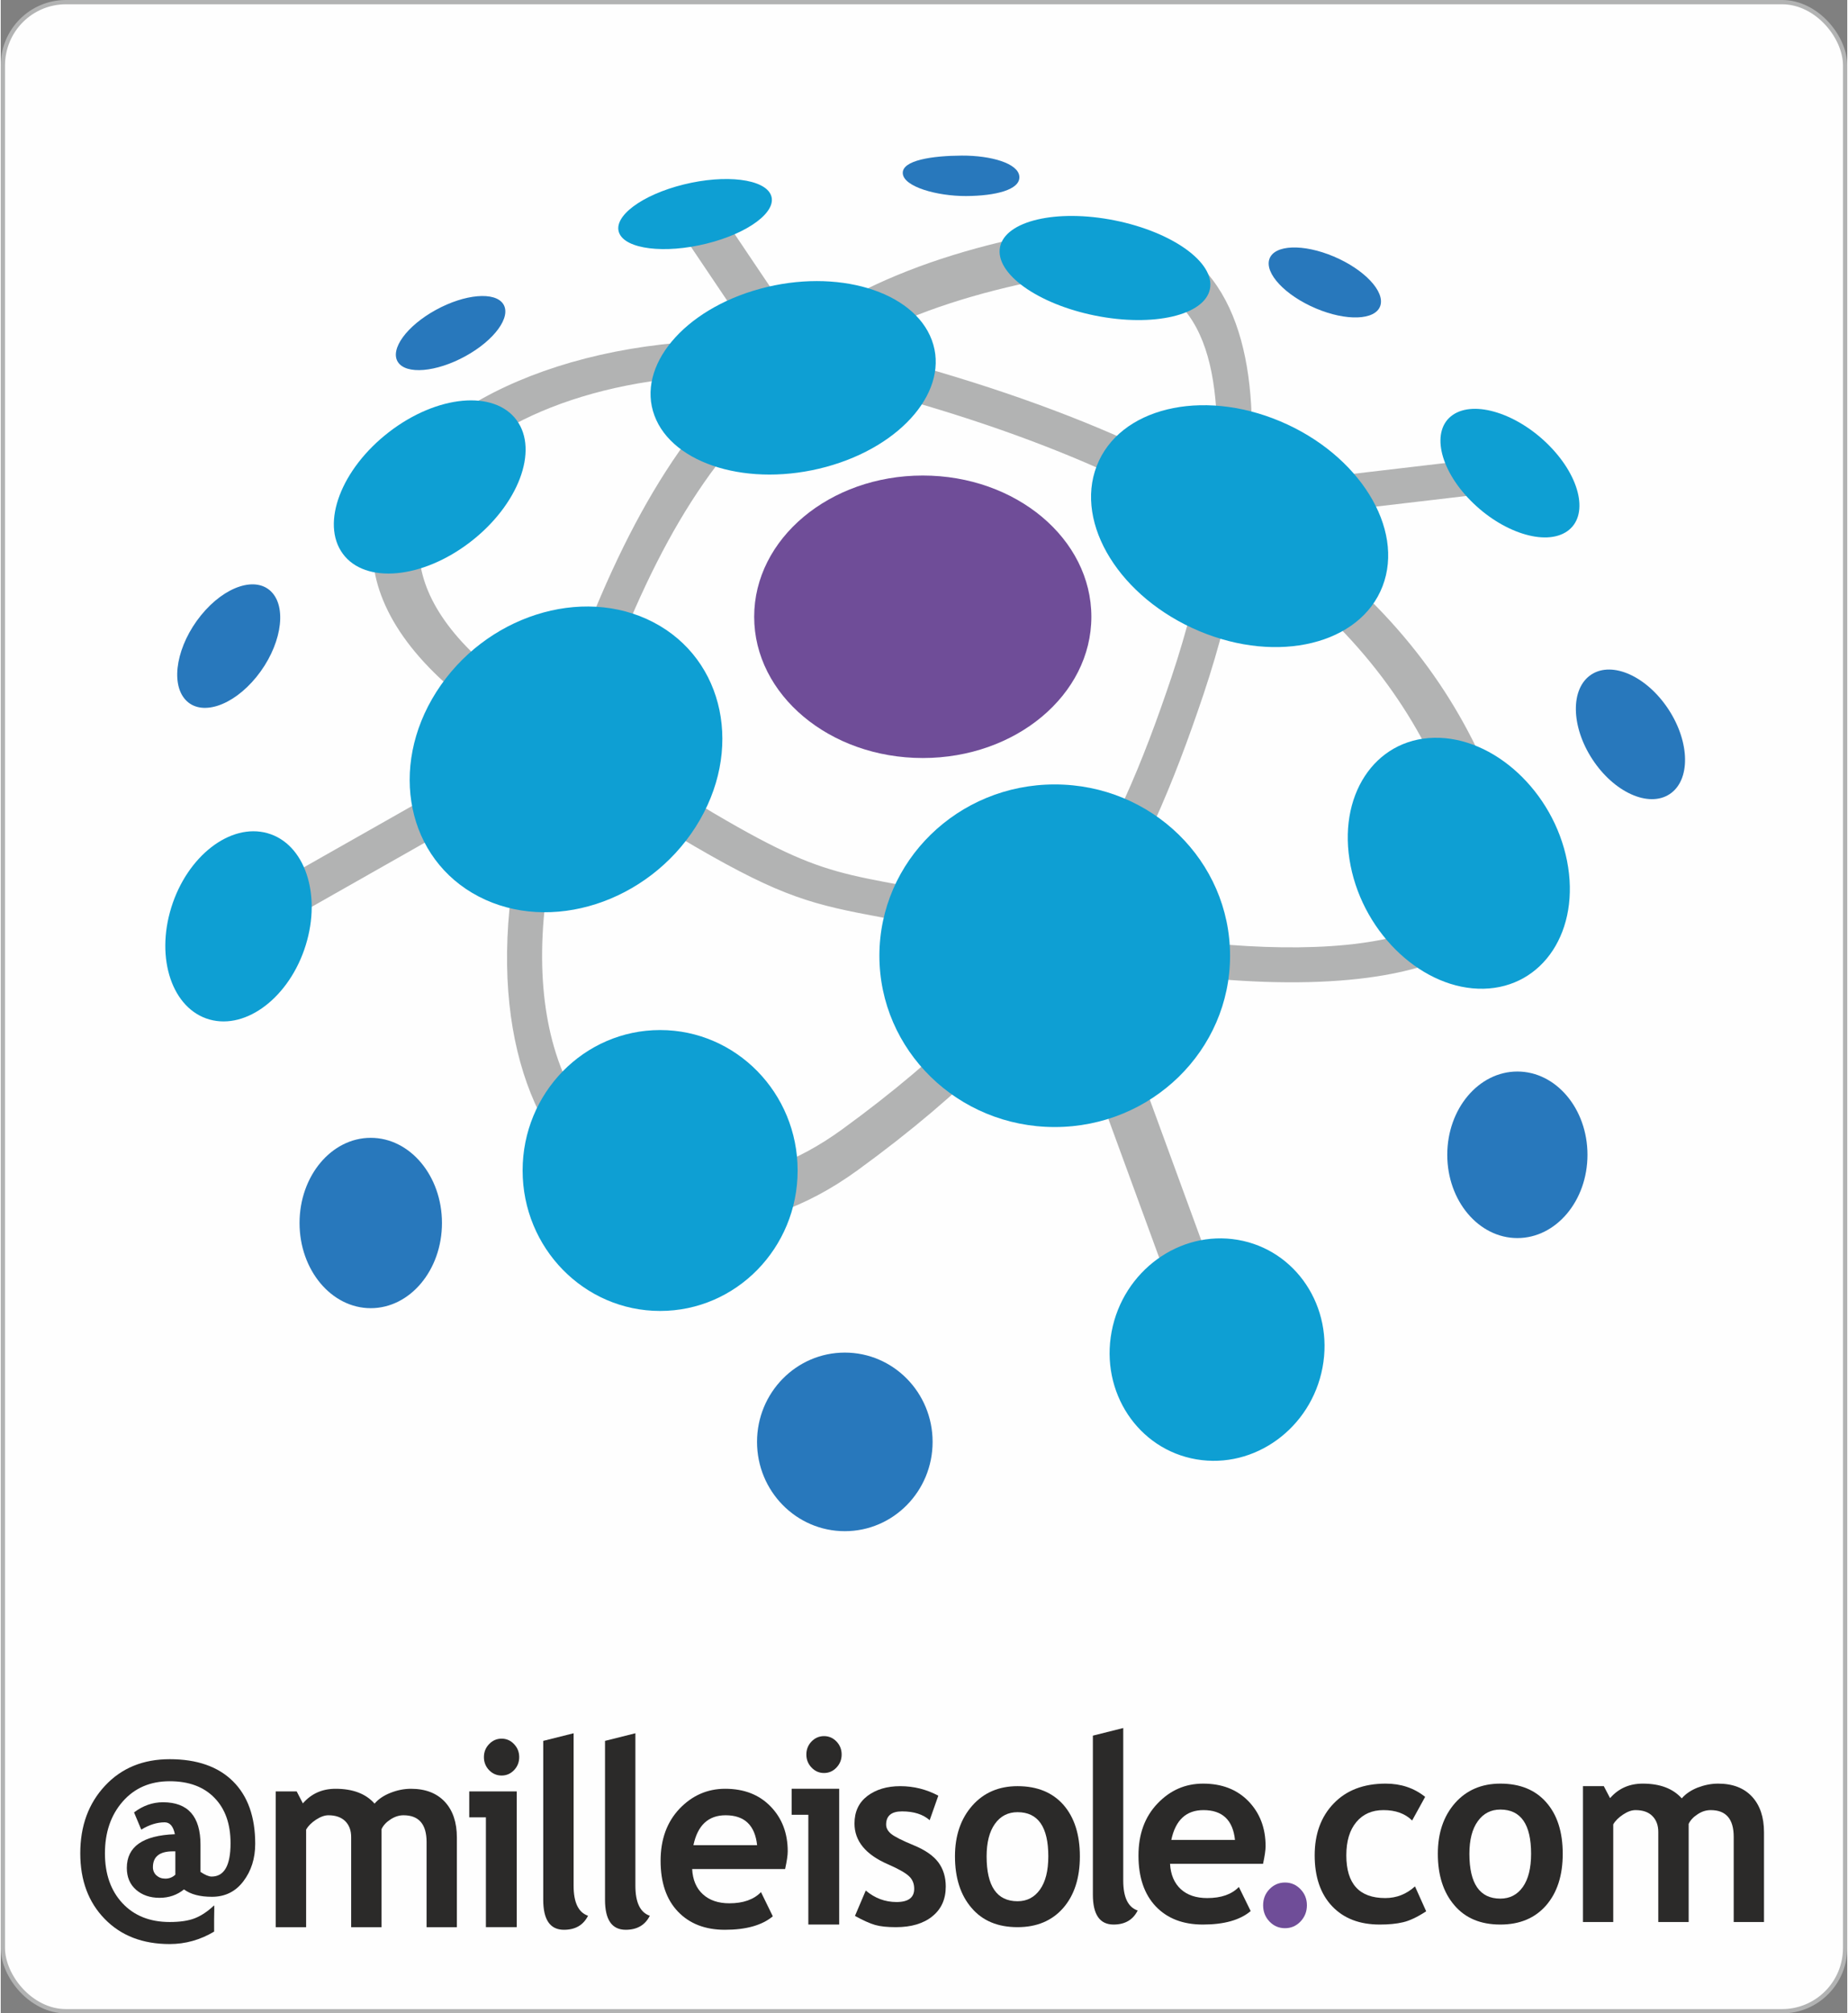 <?xml version="1.0" encoding="UTF-8"?>
<!DOCTYPE svg PUBLIC "-//W3C//DTD SVG 1.0//EN" "http://www.w3.org/TR/2001/REC-SVG-20010904/DTD/svg10.dtd">
<!-- Creator: CorelDRAW 2018 (64-Bit) -->
<svg xmlns="http://www.w3.org/2000/svg" xml:space="preserve" width="470px" height="512px" version="1.0" shape-rendering="geometricPrecision" text-rendering="geometricPrecision" image-rendering="optimizeQuality" fill-rule="evenodd" clip-rule="evenodd"
viewBox="0 0 232.85 253.86"
 xmlns:xlink="http://www.w3.org/1999/xlink">
 <rect x="0" y="0" width="232.85" height="253.86" fill="#808080" stroke="none"/>
 <g id="Layer_x0020_1">
  <rect fill="#FEFEFE" stroke="#B2B3B3" stroke-width="0.54" stroke-miterlimit="22.926" x="0.27" y="0.27" width="232.31" height="253.33" rx="7.95" ry="7.98"/>
  <ellipse fill="#2878BC" transform="matrix(0.472 0.524 -0.48 0.592 28.75 81.469)" rx="7.41" ry="11.4"/>
  <ellipse fill="#2878BC" transform="matrix(0.251 0.394 -0.583 0.32 56.728 41.998)" rx="7.41" ry="11.4"/>
  <ellipse fill="#2878BC" transform="matrix(-0.154 0.441 -0.613 -0.26 166.97 35.616)" rx="7.41" ry="11.4"/>
  <g>
   <path fill="#B2B3B3" fill-rule="nonzero" d="M84.93 27.99c-0.73,-1.09 -0.15,-2.42 1.3,-2.97 1.45,-0.55 3.22,-0.11 3.95,0.98l-5.25 1.99zm10.86 16.14l-10.86 -16.14 5.25 -1.99 10.86 16.14 -5.25 1.99zm5.25 -1.99c0.74,1.08 0.15,2.41 -1.3,2.96 -1.45,0.55 -3.22,0.11 -3.95,-0.97l5.25 -1.99z"/>
  </g>
  <path fill="#2878BC" d="M128.45 22.26c0.12,1.68 -3.03,2.44 -6.72,2.46 -3.68,0.01 -7.87,-1.17 -7.98,-2.85 -0.12,-1.67 3.74,-2.23 7.43,-2.25 3.68,-0.02 7.15,0.97 7.27,2.64z"/>
  <ellipse fill="#0E9FD3" transform="matrix(0.195 0.503 -0.84 0.208 87.557 26.992)" rx="7.41" ry="11.4"/>
  <g>
   <path fill="#B2B3B3" d="M115.97 46.22c48.53,13.78 66.6,35.01 73.88,57.45 7.28,22.43 -27.58,23.66 -60.54,15.79 -32.96,-7.87 -22.65,-0.11 -65.53,-27.51 -42.88,-27.4 3.66,-59.51 52.19,-45.73zm47.99 28.38c-10.89,-9.32 -26.78,-17.64 -50.06,-24.26 -18.97,-5.38 -37.45,-3.11 -49.2,3.2 -4.24,2.28 -7.54,5.06 -9.59,8.15 -1.97,2.99 -2.79,6.31 -2.14,9.79 1,5.41 5.51,11.3 14.63,17.12 31.91,20.39 33.29,20.65 46,23.01 4.2,0.77 9.52,1.76 17.48,3.66 12.97,3.1 26.17,4.71 36.61,4.03 5.45,-0.36 9.95,-1.33 12.97,-3.02 2.56,-1.44 4.12,-3.56 4.28,-6.47 0.08,-1.49 -0.17,-3.19 -0.79,-5.11 -3.44,-10.59 -9.4,-20.88 -20.19,-30.1z"/>
  </g>
  <g>
   <path fill="#B2B3B3" d="M67.25 99.1c13.11,-44.37 28.52,-62.69 63.65,-69.63 35.14,-6.95 28.38,35.38 20.78,58.05 -7.61,22.68 -16.77,40.51 -43.59,60.01 -26.82,19.51 -53.95,-4.07 -40.84,-48.43zm26.31 -44.43c-9.21,10.25 -15.93,25.13 -22.2,46.35 -3.84,12.99 -3.88,23.78 -1.36,31.76 1.58,5.02 4.19,8.96 7.49,11.64 3.38,2.73 7.51,4.18 12.04,4.15 5.16,-0.03 10.85,-2 16.58,-6.17 12.91,-9.39 21.51,-18.29 27.75,-27.5 6.2,-9.14 10.17,-18.76 13.79,-29.57 3.72,-11.09 7.26,-27.1 5.03,-38.38 -0.55,-2.79 -1.48,-5.25 -2.88,-7.19 -1.4,-1.94 -3.34,-3.44 -5.92,-4.3 -3.19,-1.07 -7.3,-1.23 -12.53,-0.2 -16.69,3.3 -28.61,9.2 -37.79,19.41z"/>
  </g>
  <g>
   <path fill="#B2B3B3" fill-rule="nonzero" d="M66.73 93.2c1.29,-0.74 3.14,-0.54 4.12,0.43 0.98,0.97 0.72,2.36 -0.57,3.09l-3.55 -3.52zm-38.52 21.84l38.52 -21.84 3.55 3.52 -38.52 21.85 -3.55 -3.53zm3.55 3.53c-1.3,0.73 -3.14,0.54 -4.12,-0.43 -0.99,-0.98 -0.73,-2.36 0.57,-3.1l3.55 3.53z"/>
  </g>
  <g>
   <path fill="#B2B3B3" fill-rule="nonzero" d="M189.86 57.48c1.6,-0.19 3.11,0.63 3.36,1.83 0.25,1.21 -0.85,2.34 -2.45,2.53l-0.91 -4.36zm-33.12 3.89l33.12 -3.89 0.91 4.36 -33.12 3.89 -0.91 -4.36zm0.91 4.36c-1.6,0.19 -3.11,-0.64 -3.36,-1.84 -0.25,-1.2 0.85,-2.33 2.45,-2.52l0.91 4.36z"/>
  </g>
  <g>
   <path fill="#B2B3B3" fill-rule="nonzero" d="M133.74 124.86c-0.43,-1.17 0.49,-2.39 2.06,-2.71 1.57,-0.32 3.19,0.37 3.62,1.54l-5.68 1.17zm16.8 45.9l-16.8 -45.9 5.68 -1.17 16.8 45.9 -5.68 1.17zm5.68 -1.17c0.43,1.17 -0.49,2.39 -2.06,2.71 -1.57,0.32 -3.19,-0.37 -3.62,-1.54l5.68 -1.17z"/>
  </g>
  <ellipse fill="#0E9FD3" transform="matrix(0.279 0.379 -0.689 0.53 54.096 61.403)" rx="18.32" ry="15.9"/>
  <ellipse fill="#0E9FD3" transform="matrix(0.227 0.613 -1.1 0.299 99.923 47.641)" rx="18.32" ry="15.9"/>
  <ellipse fill="#0E9FD3" transform="matrix(0.675 0.284 -0.238 0.617 156.225 66.344)" rx="26.7" ry="21.44"/>
  <ellipse fill="#6F4D98" cx="116.27" cy="77.77" rx="21.26" ry="17.81"/>
  <ellipse fill="#0E9FD3" cx="132.91" cy="120.51" rx="22.11" ry="21.6"/>
  <ellipse fill="#0E9FD3" transform="matrix(0.573 0.298 -0.408 0.641 71.283 95.751)" rx="28.54" ry="26.98"/>
  <ellipse fill="#0E9FD3" transform="matrix(0.717 0.143 -0.143 0.717 139.248 33.794)" rx="18.46" ry="8.38"/>
  <ellipse fill="#0E9FD3" transform="matrix(0.417 -0.289 0.651 0.662 190.313 59.657)" rx="11.93" ry="11.08"/>
  <ellipse fill="#0E9FD3" transform="matrix(0.788 -0.017 0.139 0.705 183.865 108.849)" rx="17.32" ry="22.44"/>
  <ellipse fill="#0E9FD3" transform="matrix(0.737 0.207 -0.205 0.66 29.983 116.805)" rx="11.5" ry="17.8"/>
  <ellipse fill="#0E9FD3" cx="83.15" cy="147.59" rx="17.34" ry="17.71"/>
  <ellipse fill="#2878BC" cx="46.66" cy="154.21" rx="8.98" ry="10.74"/>
  <ellipse fill="#2878BC" cx="106.44" cy="181.81" rx="11.07" ry="11.26"/>
  <ellipse fill="#0E9FD3" transform="matrix(0.755 0.129 -0.134 0.71 153.382 170.173)" rx="17.61" ry="19.49"/>
  <ellipse fill="#2878BC" cx="191.25" cy="145.61" rx="8.84" ry="10.5"/>
  <ellipse fill="#2878BC" transform="matrix(0.627 -0.41 0.41 0.627 205.51 92.596)" rx="7.66" ry="12.03"/>
  <path fill="#2B2A29" fill-rule="nonzero" d="M23.11 238.24c-0.88,0.71 -1.91,1.06 -3.08,1.06 -1.2,0 -2.19,-0.34 -2.96,-1.01 -0.78,-0.68 -1.17,-1.6 -1.17,-2.76 0,-2.68 2.02,-4.1 6.06,-4.25 -0.2,-1 -0.63,-1.5 -1.29,-1.5 -0.96,0 -1.95,0.31 -2.95,0.92l-0.91 -2.17c1.12,-0.85 2.34,-1.28 3.65,-1.28 3.15,0 4.73,1.78 4.73,5.35l0 3.43c0.58,0.39 1.05,0.59 1.4,0.59 1.6,0 2.39,-1.41 2.39,-4.2 0,-2.43 -0.67,-4.34 -2.03,-5.73 -1.35,-1.39 -3.23,-2.09 -5.64,-2.09 -2.46,0 -4.43,0.85 -5.93,2.56 -1.49,1.7 -2.24,3.88 -2.24,6.53 0,2.62 0.74,4.71 2.21,6.29 1.48,1.58 3.46,2.37 5.96,2.37 1.31,0 2.38,-0.16 3.18,-0.48 0.81,-0.32 1.62,-0.86 2.42,-1.62 0.01,0.01 0.02,0.15 0.02,0.43 0,0.29 -0.01,0.71 -0.02,1.26l0 1.62c-1.76,1.05 -3.63,1.57 -5.61,1.57 -3.4,0 -6.13,-1.05 -8.19,-3.17 -2.05,-2.1 -3.08,-4.86 -3.08,-8.27 0,-3.46 1.04,-6.3 3.13,-8.53 2.08,-2.23 4.8,-3.34 8.15,-3.34 3.44,0 6.1,0.93 7.97,2.78 1.87,1.85 2.81,4.48 2.81,7.88 0,1.85 -0.5,3.43 -1.49,4.73 -0.99,1.31 -2.31,1.96 -3.97,1.96 -1.51,0 -2.69,-0.31 -3.52,-0.93zm-1.09 -4.8l-0.32 0c-1.67,0 -2.51,0.67 -2.51,2 0,0.41 0.15,0.76 0.44,1.03 0.3,0.27 0.67,0.41 1.13,0.41 0.48,0 0.9,-0.16 1.26,-0.5l0 -2.94z"/>
  <path id="1" fill="#2B2A29" fill-rule="nonzero" d="M53.7 243l0 -10.73c0,-2.25 -0.97,-3.38 -2.91,-3.38 -0.57,0 -1.12,0.18 -1.65,0.53 -0.54,0.35 -0.91,0.76 -1.12,1.22l0 12.36 -3.83 0 0 -11.36c0,-0.84 -0.25,-1.51 -0.75,-2.01 -0.5,-0.49 -1.21,-0.74 -2.12,-0.74 -0.48,0 -1,0.19 -1.57,0.56 -0.57,0.38 -0.98,0.79 -1.24,1.24l0 12.31 -3.83 0 0 -17.12 2.64 0 0.78 1.51c1.07,-1.23 2.44,-1.84 4.12,-1.84 2.18,0 3.82,0.62 4.92,1.87 0.49,-0.57 1.15,-1.02 2.01,-1.36 0.86,-0.34 1.72,-0.51 2.58,-0.51 1.83,0 3.25,0.55 4.27,1.64 1.02,1.1 1.52,2.6 1.52,4.51l0 11.3 -3.82 0z"/>
  <path id="2" fill="#2B2A29" fill-rule="nonzero" d="M63.16 219.23c0.61,0 1.14,0.23 1.57,0.69 0.43,0.45 0.65,0.99 0.65,1.64 0,0.64 -0.22,1.19 -0.65,1.64 -0.43,0.45 -0.96,0.68 -1.57,0.68 -0.61,0 -1.14,-0.23 -1.58,-0.68 -0.43,-0.45 -0.65,-1 -0.65,-1.64 0,-0.65 0.22,-1.19 0.65,-1.64 0.44,-0.46 0.97,-0.69 1.58,-0.69zm-1.98 23.77l0 -13.85 -2.1 0 0 -3.27 5.99 0 0 17.12 -3.89 0z"/>
  <path id="3" fill="#2B2A29" fill-rule="nonzero" d="M68.41 219.51l3.83 -0.96 0 19.23c0,2.11 0.61,3.37 1.82,3.78 -0.59,1.18 -1.6,1.77 -3.04,1.77 -1.74,0 -2.61,-1.26 -2.61,-3.78l0 -20.04z"/>
  <path id="4" fill="#2B2A29" fill-rule="nonzero" d="M76.2 219.51l3.83 -0.96 0 19.23c0,2.11 0.61,3.37 1.82,3.78 -0.59,1.18 -1.61,1.77 -3.04,1.77 -1.74,0 -2.61,-1.26 -2.61,-3.78l0 -20.04z"/>
  <path id="5" fill="#2B2A29" fill-rule="nonzero" d="M98.91 235.67l-11.72 0c0.07,1.36 0.52,2.43 1.35,3.18 0.83,0.76 1.94,1.14 3.34,1.14 1.75,0 3.08,-0.47 3.99,-1.41l1.49 3.05c-1.35,1.13 -3.36,1.7 -6.04,1.7 -2.5,0 -4.47,-0.77 -5.93,-2.3 -1.46,-1.53 -2.18,-3.67 -2.18,-6.4 0,-2.71 0.8,-4.89 2.39,-6.57 1.6,-1.67 3.52,-2.51 5.75,-2.51 2.38,0 4.29,0.74 5.73,2.23 1.44,1.48 2.16,3.37 2.16,5.66 0,0.49 -0.11,1.23 -0.33,2.23zm-11.56 -3.01l8.03 0c-0.27,-2.51 -1.59,-3.77 -3.97,-3.77 -2.18,0 -3.53,1.26 -4.06,3.77z"/>
  <path id="6" fill="#2B2A29" fill-rule="nonzero" d="M103.82 218.91c0.61,0 1.14,0.23 1.57,0.68 0.43,0.45 0.65,1 0.65,1.64 0,0.64 -0.22,1.19 -0.65,1.64 -0.43,0.46 -0.96,0.69 -1.57,0.69 -0.62,0 -1.14,-0.23 -1.58,-0.69 -0.43,-0.45 -0.65,-1 -0.65,-1.64 0,-0.64 0.22,-1.19 0.65,-1.64 0.44,-0.45 0.96,-0.68 1.58,-0.68zm-1.98 23.76l0 -13.84 -2.1 0 0 -3.28 5.99 0 0 17.12 -3.89 0z"/>
  <path id="7" fill="#2B2A29" fill-rule="nonzero" d="M107.72 241.58l1.36 -3.2c1.15,0.97 2.44,1.45 3.88,1.45 1.49,0 2.23,-0.56 2.23,-1.67 0,-0.65 -0.22,-1.19 -0.67,-1.6 -0.45,-0.42 -1.32,-0.91 -2.62,-1.48 -2.83,-1.22 -4.24,-2.94 -4.24,-5.15 0,-1.49 0.54,-2.64 1.62,-3.47 1.09,-0.82 2.47,-1.24 4.15,-1.24 1.7,0 3.3,0.4 4.8,1.2l-1.09 3.09c-0.84,-0.74 -2,-1.11 -3.49,-1.11 -1.33,0 -2,0.56 -2,1.66 0,0.45 0.22,0.84 0.65,1.19 0.44,0.35 1.38,0.83 2.82,1.42 1.44,0.59 2.48,1.31 3.11,2.15 0.63,0.85 0.94,1.87 0.94,3.06 0,1.59 -0.56,2.84 -1.69,3.75 -1.12,0.91 -2.65,1.37 -4.6,1.37 -1.09,0 -1.97,-0.09 -2.62,-0.28 -0.66,-0.19 -1.51,-0.57 -2.54,-1.14z"/>
  <path id="8" fill="#2B2A29" fill-rule="nonzero" d="M120.33 234.07c0,-2.61 0.73,-4.74 2.17,-6.38 1.44,-1.64 3.35,-2.47 5.72,-2.47 2.49,0 4.42,0.8 5.8,2.37 1.37,1.58 2.06,3.74 2.06,6.48 0,2.73 -0.7,4.9 -2.1,6.51 -1.41,1.61 -3.33,2.42 -5.76,2.42 -2.5,0 -4.43,-0.81 -5.81,-2.44 -1.39,-1.62 -2.08,-3.79 -2.08,-6.49zm3.99 0c0,3.77 1.3,5.66 3.9,5.66 1.19,0 2.13,-0.49 2.83,-1.47 0.7,-0.98 1.05,-2.38 1.05,-4.19 0,-3.71 -1.29,-5.57 -3.88,-5.57 -1.2,0 -2.15,0.49 -2.85,1.47 -0.7,0.98 -1.05,2.35 -1.05,4.1z"/>
  <path id="9" fill="#2B2A29" fill-rule="nonzero" d="M137.72 218.85l3.83 -0.96 0 19.24c0,2.11 0.61,3.36 1.82,3.77 -0.59,1.18 -1.61,1.77 -3.04,1.77 -1.74,0 -2.61,-1.26 -2.61,-3.77l0 -20.05z"/>
  <path id="10" fill="#2B2A29" fill-rule="nonzero" d="M159.18 235.01l-11.73 0c0.08,1.37 0.53,2.43 1.35,3.19 0.83,0.76 1.94,1.13 3.34,1.13 1.76,0 3.08,-0.46 3.99,-1.4l1.49 3.04c-1.35,1.14 -3.36,1.7 -6.03,1.7 -2.5,0 -4.48,-0.76 -5.94,-2.29 -1.45,-1.53 -2.18,-3.67 -2.18,-6.41 0,-2.7 0.8,-4.89 2.4,-6.56 1.6,-1.68 3.51,-2.51 5.75,-2.51 2.38,0 4.28,0.74 5.72,2.22 1.44,1.49 2.16,3.38 2.16,5.67 0,0.49 -0.11,1.23 -0.32,2.22zm-11.57 -3.01l8.03 0c-0.26,-2.51 -1.59,-3.76 -3.97,-3.76 -2.18,0 -3.53,1.25 -4.06,3.76z"/>
  <path id="11" fill="#2B2A29" fill-rule="nonzero" d="M179.62 226.57l-1.64 2.98c-0.89,-0.88 -2.1,-1.31 -3.61,-1.31 -1.45,0 -2.59,0.5 -3.43,1.51 -0.84,1.01 -1.26,2.4 -1.26,4.19 0,3.59 1.63,5.39 4.91,5.39 1.42,0 2.67,-0.49 3.75,-1.47l1.41 3.14c-1.12,0.73 -2.09,1.19 -2.92,1.38 -0.83,0.2 -1.81,0.29 -2.94,0.29 -2.54,0 -4.54,-0.77 -6,-2.31 -1.46,-1.54 -2.2,-3.68 -2.2,-6.42 0,-2.7 0.8,-4.89 2.41,-6.55 1.6,-1.66 3.78,-2.49 6.55,-2.49 1.91,0 3.57,0.55 4.97,1.67z"/>
  <path id="12" fill="#2B2A29" fill-rule="nonzero" d="M181.22 233.75c0,-2.62 0.72,-4.74 2.16,-6.39 1.45,-1.64 3.36,-2.46 5.72,-2.46 2.49,0 4.42,0.79 5.8,2.37 1.38,1.57 2.07,3.73 2.07,6.48 0,2.73 -0.7,4.9 -2.1,6.51 -1.41,1.61 -3.33,2.41 -5.77,2.41 -2.49,0 -4.42,-0.81 -5.8,-2.44 -1.39,-1.62 -2.08,-3.79 -2.08,-6.48zm3.98 0c0,3.77 1.31,5.65 3.9,5.65 1.2,0 2.14,-0.49 2.84,-1.47 0.69,-0.98 1.04,-2.38 1.04,-4.18 0,-3.72 -1.29,-5.58 -3.88,-5.58 -1.19,0 -2.14,0.49 -2.84,1.47 -0.71,0.98 -1.06,2.35 -1.06,4.11z"/>
  <path id="13" fill="#2B2A29" fill-rule="nonzero" d="M218.53 242.35l0 -10.74c0,-2.25 -0.97,-3.37 -2.9,-3.37 -0.57,0 -1.13,0.17 -1.66,0.53 -0.53,0.34 -0.91,0.75 -1.12,1.21l0 12.37 -3.83 0 0 -11.36c0,-0.84 -0.25,-1.51 -0.75,-2.01 -0.5,-0.5 -1.21,-0.74 -2.12,-0.74 -0.48,0 -1,0.18 -1.57,0.56 -0.57,0.38 -0.98,0.78 -1.24,1.24l0 12.31 -3.82 0 0 -17.13 2.63 0 0.79 1.51c1.06,-1.22 2.43,-1.83 4.12,-1.83 2.18,0 3.81,0.62 4.92,1.86 0.48,-0.56 1.15,-1.02 2,-1.36 0.87,-0.33 1.72,-0.5 2.58,-0.5 1.83,0 3.25,0.54 4.27,1.63 1.02,1.1 1.52,2.6 1.52,4.51l0 11.31 -3.82 0z"/>
  <path id="14" fill="#6F4D98" fill-rule="nonzero" d="M159.19 240.24c0,-0.8 0.26,-1.47 0.8,-2.03 0.54,-0.56 1.19,-0.84 1.96,-0.84 0.76,0 1.41,0.28 1.95,0.84 0.54,0.56 0.81,1.23 0.81,2.03 0,0.8 -0.27,1.48 -0.81,2.05 -0.54,0.56 -1.19,0.84 -1.95,0.84 -0.77,0 -1.42,-0.28 -1.96,-0.84 -0.54,-0.57 -0.8,-1.25 -0.8,-2.05z"/>
 </g>
</svg>
